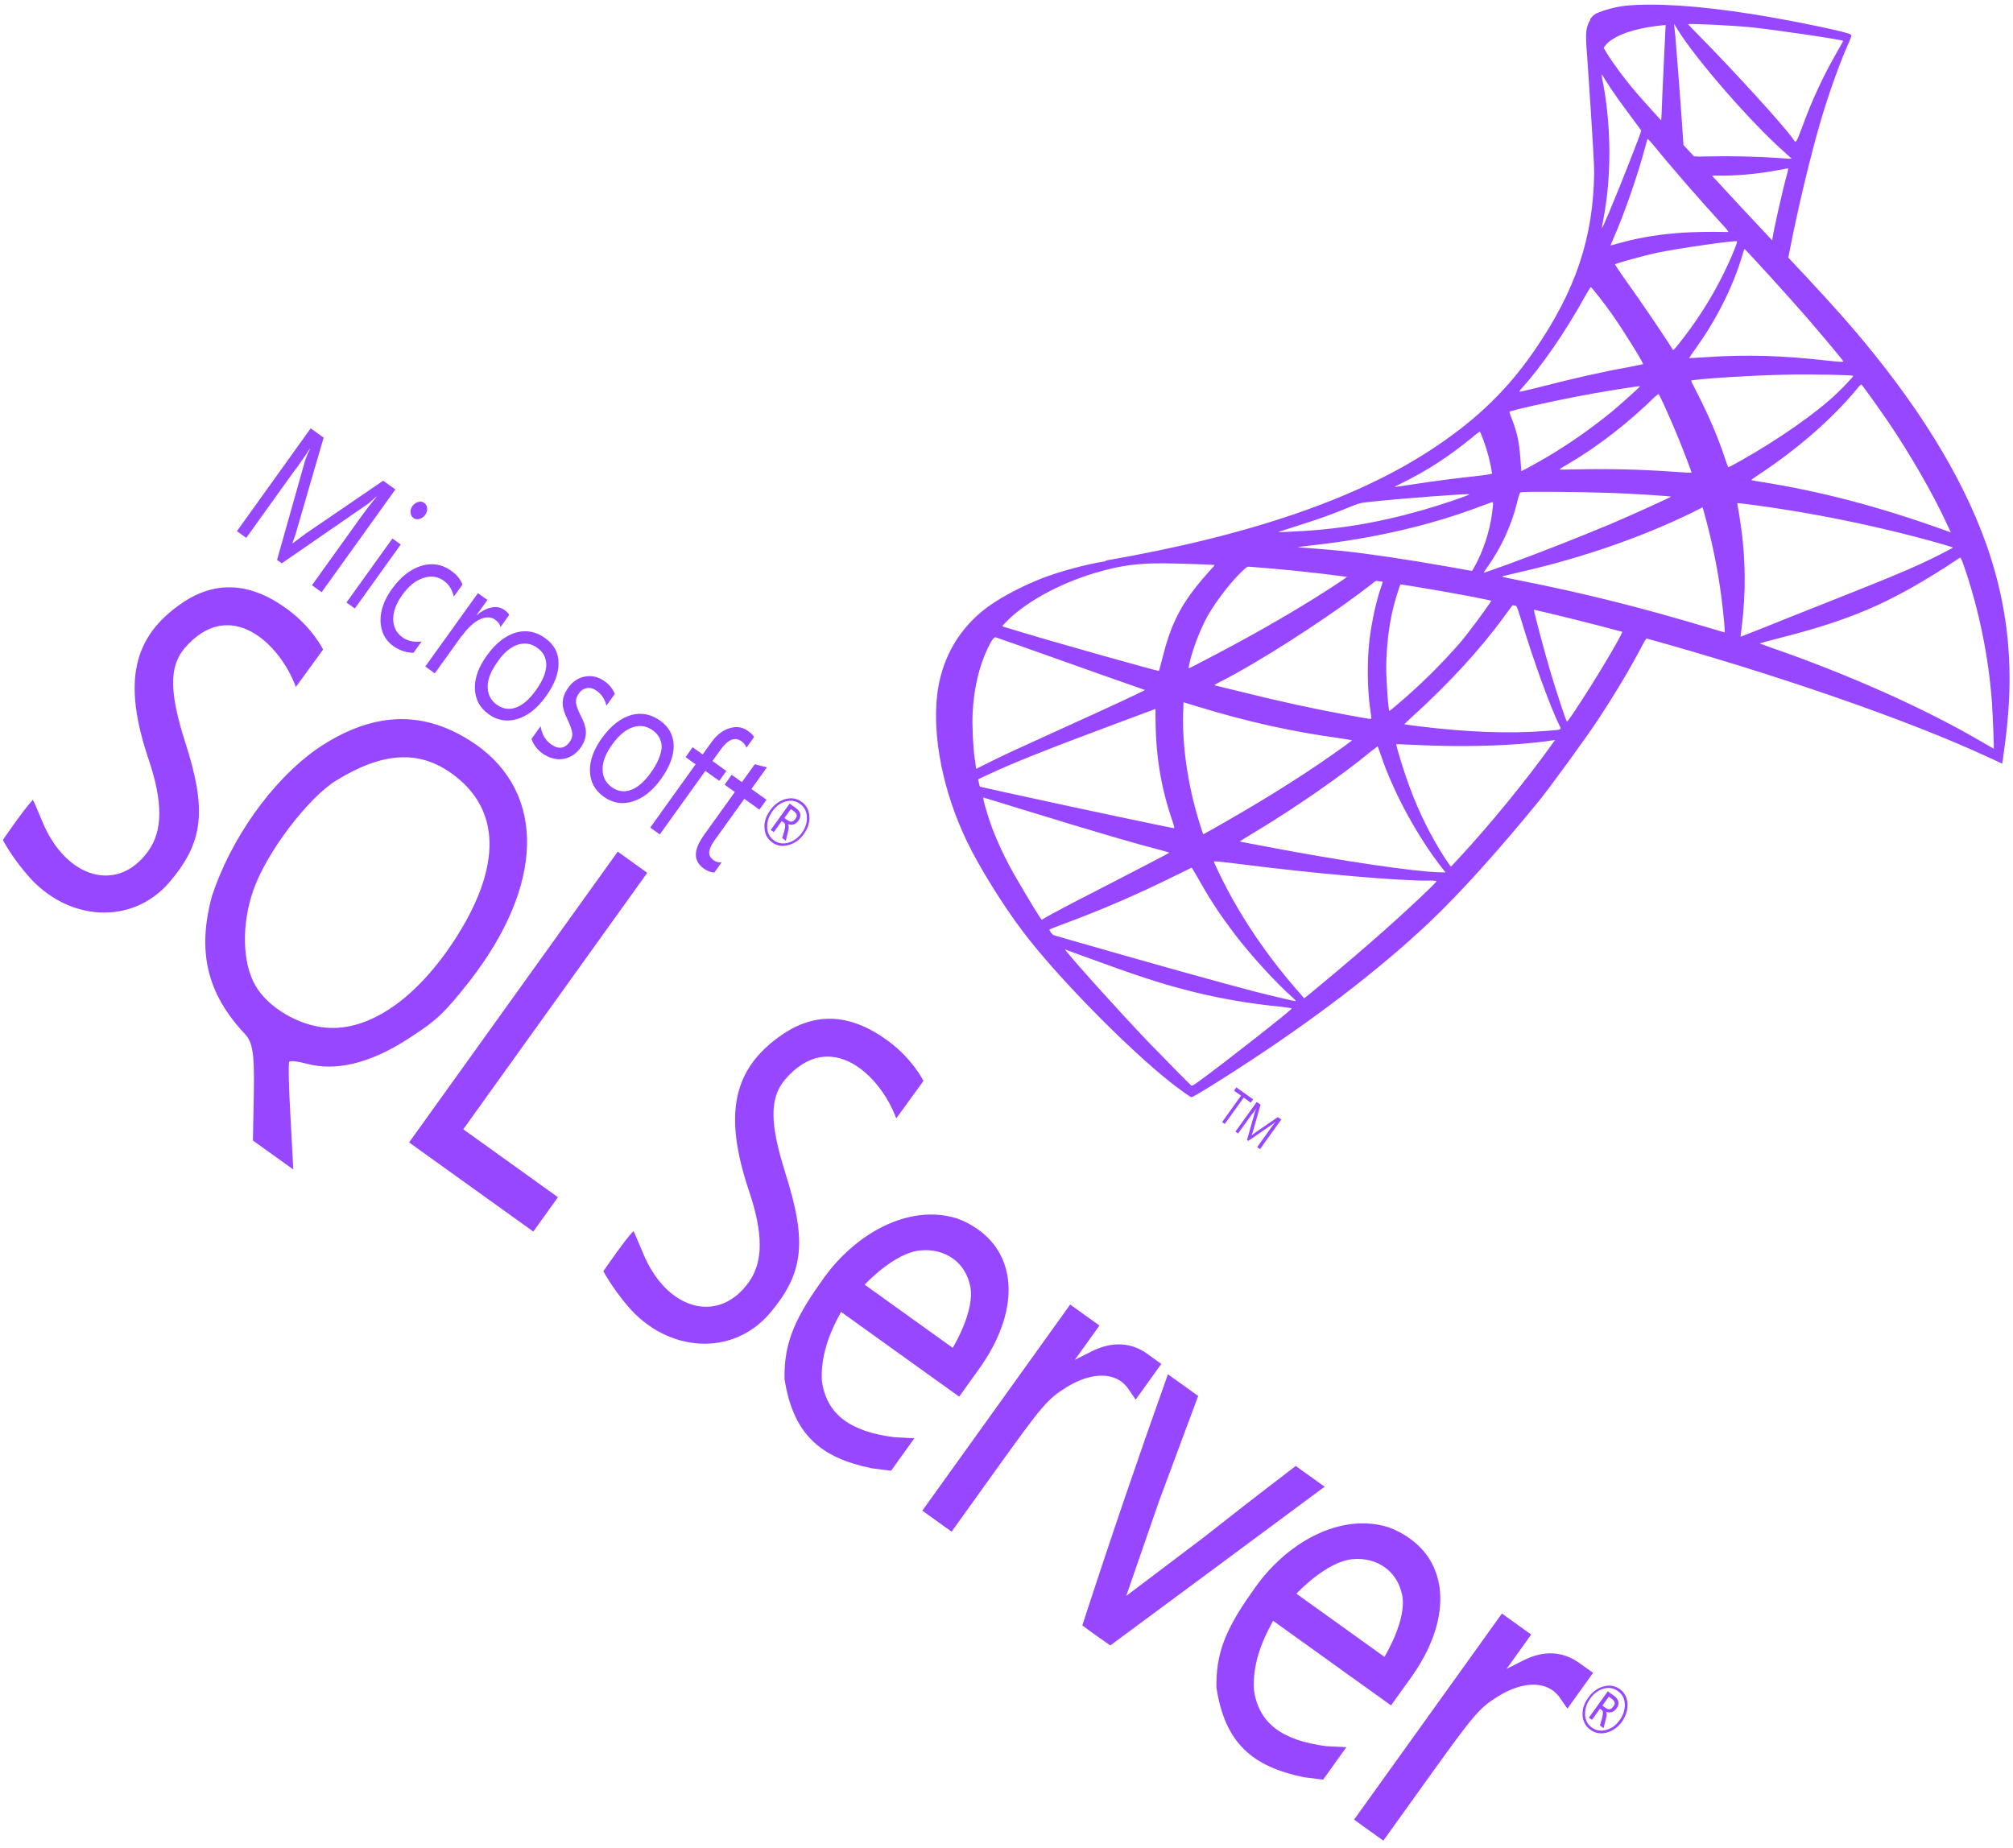<svg width="110" height="101" viewBox="0 0 110 101" fill="none" xmlns="http://www.w3.org/2000/svg">
<path d="M101.127 1.883C100.996 1.751 97.817 1.098 95.705 0.764C92.85 0.318 90.5 0.158 88.87 0.309C88.328 0.362 87.59 0.56 87.264 0.726L87.273 0.701C87.273 0.701 87.224 0.742 87.208 0.751C87.19 0.762 87.157 0.775 87.143 0.785C87.05 0.855 86.966 0.942 86.896 1.039L86.9 1.082C86.841 1.176 86.787 1.29 86.743 1.426C86.639 1.758 86.662 2.27 86.712 2.815C86.712 2.815 87.119 8.62 87.113 9.402C87.071 12.982 86.114 15.852 83.859 19.139C82.407 21.248 80.775 22.85 78.459 24.403C74.316 27.2 68.324 29.266 60.386 30.636L60.472 30.655C60.424 30.663 60.343 30.68 60.297 30.688C59.362 30.831 57.826 31.253 56.955 31.593C55.652 32.107 54.436 32.773 53.665 33.403C52.282 34.545 51.441 36.1 51.216 37.933C50.935 40.273 51.545 43.304 52.852 46.008C53.517 47.386 54.807 49.467 55.884 50.888C57.665 53.26 61.556 57.232 63.919 59.105C64.396 59.486 65.061 59.963 65.106 59.957C65.19 59.953 66.214 59.33 67.455 58.529C71.687 55.809 75.331 53.022 78.106 50.4C79.782 48.808 81.823 46.549 84.094 43.769C84.726 42.99 86.701 40.278 87.323 39.326C88.344 37.772 89.115 36.469 89.806 35.148C89.879 35.005 89.927 34.944 89.971 34.887C96.859 36.795 104.174 39.294 108.711 41.404L109.411 41.728L109.449 41.477C109.652 40.047 109.744 39.132 109.79 38.123C109.92 35.192 109.501 32.439 108.53 29.71C107.189 25.966 104.78 22.064 101.19 17.875C100.514 17.086 98.988 15.407 97.721 14.079L97.8 13.679C98.252 11.36 98.923 8.563 99.456 6.735C99.867 5.315 100.426 3.733 100.891 2.642C101.184 1.989 101.194 1.945 101.126 1.885L101.127 1.883ZM100.711 2.232L100.718 2.238C100.719 2.25 100.576 2.507 100.405 2.803C99.663 4.091 99.034 5.433 98.53 6.807C98.118 7.91 98.155 7.858 97.942 7.539C97.419 6.809 94.793 3.924 92.825 1.927C92.507 1.61 92.245 1.333 92.251 1.325C92.247 1.271 94.66 1.389 95.687 1.49C96.995 1.628 100.49 2.138 100.711 2.232ZM91.477 1.301L91.663 1.6C92.667 3.236 95.668 6.685 97.517 8.317C97.723 8.503 97.896 8.664 97.902 8.668C97.903 8.681 97.624 8.672 97.277 8.639C95.921 8.547 94.55 8.517 93.168 8.551C92.964 8.562 92.763 8.56 92.566 8.542C92.375 8.337 92.184 8.132 91.993 7.927L91.91 6.697C91.798 5.111 91.677 3.528 91.546 1.948L91.477 1.301ZM91.018 1.367L90.915 3.53C90.853 4.718 90.811 5.893 90.8 6.153C90.79 6.386 90.782 6.54 90.773 6.579C90.201 5.949 89.587 5.279 89.137 4.733C88.809 4.331 88.193 3.545 87.768 2.847C87.724 2.767 87.679 2.687 87.633 2.607L87.697 2.518C88.107 1.96 89.286 1.533 90.876 1.379L91.018 1.367ZM97.699 9.21C97.727 9.23 97.707 9.329 97.626 9.614C97.404 10.409 96.908 12.619 96.85 13.073L96.84 13.134C95.739 11.965 94.645 10.789 93.557 9.606C93.624 9.594 93.691 9.591 93.757 9.595C94.854 9.614 95.971 9.518 97.093 9.309C97.364 9.262 97.614 9.213 97.661 9.207C97.679 9.195 97.698 9.196 97.699 9.21ZM87.52 4.053C87.532 4.05 87.605 4.178 87.704 4.34C87.884 4.633 88.126 4.998 88.423 5.415C88.649 5.729 88.877 6.041 89.108 6.35C89.425 6.767 89.68 7.128 89.686 7.133C89.691 7.226 88.433 10.426 87.917 11.632C87.722 12.09 87.551 12.475 87.544 12.47C87.531 12.473 87.557 12.277 87.608 12.021C88.054 9.724 88.057 7.07 87.616 4.619C87.57 4.436 87.538 4.247 87.52 4.053ZM90.037 7.576C90.025 7.592 90.03 7.583 90.037 7.588C90.072 7.613 90.203 7.746 90.35 7.927C91.274 9.074 92.994 11.043 94.118 12.268C94.311 12.471 94.453 12.647 94.44 12.665C94.428 12.681 94.305 12.682 94.155 12.675C93.432 12.661 92.703 12.673 91.971 12.712C90.773 12.792 89.614 12.977 88.692 13.23C88.463 13.293 88.235 13.354 88.007 13.413C88.007 13.413 88.07 13.241 88.162 13.04C88.754 11.699 89.484 9.606 89.895 8.059C89.933 7.897 89.981 7.735 90.037 7.576ZM94.919 13.186C94.947 13.233 94.811 13.566 94.495 14.293C93.849 15.731 93.03 17.103 92.064 18.369C91.798 18.712 91.55 19.029 91.507 19.061L91.425 19.13L91.175 18.735C90.473 17.668 89.756 16.615 89.022 15.576C88.584 14.97 88.243 14.459 88.254 14.443C88.291 14.392 89.878 13.954 90.52 13.817C91.741 13.562 94.875 13.117 94.919 13.186ZM95.326 13.607C95.367 13.598 97.725 16.191 98.776 17.402C99.556 18.306 100.674 19.64 100.725 19.74C100.754 19.786 100.539 19.785 99.905 19.71C97.398 19.424 95.425 19.37 93.32 19.511C92.769 19.548 92.309 19.574 92.302 19.569C92.296 19.564 92.463 19.315 92.673 19.022C93.817 17.429 94.714 15.633 95.215 13.933C95.263 13.765 95.313 13.611 95.326 13.607ZM101.272 20.541C101.275 20.581 100.699 21.194 100.329 21.539C99.189 22.614 97.2 23.998 95.141 25.164C94.776 25.372 94.466 25.531 94.446 25.529C94.427 25.528 94.335 25.271 94.234 24.968C93.856 23.833 93.346 22.654 92.729 21.45C92.56 21.113 92.406 20.826 92.412 20.804C92.4 20.72 95.867 20.5 97.634 20.472C99.043 20.441 101.27 20.487 101.272 20.541ZM101.715 21.01C101.776 21.054 102.71 22.36 103.186 23.057C104.358 24.787 105.593 26.93 106.306 28.458L106.602 29.091L106.185 28.943C102.673 27.681 99.49 26.847 96.216 26.328C96.04 26.305 95.866 26.274 95.696 26.235C95.683 26.226 95.89 26.08 96.147 25.908C98.238 24.525 100.132 22.873 101.464 21.261C101.584 21.106 101.695 20.995 101.715 21.01ZM86.922 15.684C86.961 15.674 87.705 16.626 88.087 17.168C88.668 17.991 89.822 19.846 89.785 19.897C89.779 19.906 89.458 19.967 89.073 20.046C87.528 20.323 85.98 20.676 84.077 21.166C83.513 21.308 83.046 21.416 83.033 21.406C83.02 21.397 83.049 21.341 83.104 21.279C84.271 19.982 85.536 18.145 86.637 16.153C86.785 15.903 86.909 15.687 86.922 15.684ZM106.716 29.921C106.717 29.946 105.643 30.498 105.004 30.79C104.079 31.219 102.796 31.749 99.942 32.877C98.685 33.373 97.428 33.874 96.173 34.379C95.6 34.603 95.123 34.796 95.116 34.791C95.11 34.786 95.13 34.572 95.168 34.319C95.419 32.366 95.393 30.479 95.11 28.599C95.069 28.308 95.023 28.02 94.97 27.734C94.95 27.658 94.938 27.578 94.936 27.495C94.954 27.47 96.547 27.684 97.735 27.875C100.047 28.25 102.326 28.727 104.566 29.306C105.616 29.577 106.713 29.894 106.715 29.921L106.716 29.921ZM107.117 30.464C107.149 30.475 107.241 30.693 107.336 30.976C108.147 33.324 108.684 35.984 108.853 38.442C108.899 39.136 108.969 40.916 108.95 40.914C108.95 40.914 108.613 40.724 108.223 40.495C105.175 38.715 100.984 36.837 96.718 35.366C96.532 35.302 96.348 35.234 96.165 35.162C96.152 35.152 96.652 35.014 97.268 34.858C101.093 33.879 103.149 33.004 106.246 31.033C106.697 30.734 107.086 30.48 107.117 30.464ZM90.64 21.541C90.717 21.634 91.232 22.778 91.602 23.666C91.942 24.481 92.425 25.743 92.436 25.827C92.437 25.84 91.961 25.817 91.386 25.773C89.663 25.651 87.921 25.609 86.164 25.648C85.664 25.658 85.249 25.665 85.242 25.66C85.215 25.64 85.245 25.611 85.723 25.332C87.321 24.394 88.988 23.1 90.415 21.697C90.533 21.591 90.62 21.526 90.64 21.541ZM89.615 21.108C89.616 21.149 88.646 22.015 88.101 22.476C86.939 23.426 85.72 24.278 84.457 25.021C84.18 25.178 83.771 25.405 83.545 25.534L83.134 25.748L83.078 25.023C83.017 24.179 82.892 23.592 82.642 22.968C82.543 22.719 82.473 22.516 82.485 22.5C82.533 22.433 84.625 21.966 86.188 21.663C87.313 21.441 89.612 21.069 89.615 21.108ZM93.038 27.72L93.18 28.228C93.519 29.468 93.788 30.743 93.984 32.045C94.089 32.717 94.239 34.083 94.244 34.391L94.246 34.559L93.558 34.357C89.687 33.194 86.607 32.421 82.89 31.687C82.476 31.604 82.128 31.533 82.108 31.518C82.067 31.489 82.002 31.507 83.273 31.211C86.525 30.457 89.725 29.347 92.476 28.005L93.038 27.72ZM91.308 27.14C91.31 27.168 89.219 28.12 88.007 28.635C86.145 29.413 84.275 30.147 82.399 30.837C81.706 31.089 81.12 31.291 81.1 31.29C81.073 31.283 81.157 31.153 81.295 30.96C82.023 29.945 82.588 28.713 82.884 27.527C83.005 27.03 83.045 26.916 83.11 26.899C83.34 26.85 86.313 26.873 88.156 26.938C89.394 26.988 91.3 27.109 91.308 27.14ZM80.87 23.589C80.891 23.604 80.975 23.819 81.066 24.062C81.279 24.636 81.437 25.242 81.535 25.872C81.536 25.898 81.234 25.949 80.852 25.993C79.635 26.123 78.415 26.282 77.194 26.468C76.175 26.627 76.142 26.63 76.299 26.552C77.356 26.026 77.923 25.707 78.599 25.266C79.226 24.853 79.836 24.404 80.426 23.922C80.655 23.718 80.857 23.579 80.87 23.589ZM81.553 27.436L81.567 27.446C81.606 27.462 81.594 27.565 81.536 28.033C81.412 29.022 81.024 30.194 80.544 31.02L80.438 31.198L79.189 30.975C76.955 30.58 74.857 30.267 73.398 30.11C72.861 30.059 72.323 30.012 71.784 29.97C71.302 29.941 70.916 29.905 70.922 29.898C70.928 29.889 71.276 29.847 71.703 29.798C75.037 29.432 78.224 28.695 80.973 27.642C81.266 27.535 81.532 27.434 81.553 27.436ZM80.286 27.01C80.289 27.064 78.741 27.59 77.737 27.874C75.242 28.587 73.019 28.949 70.509 29.054C70.191 29.068 69.906 29.08 69.873 29.082C69.802 29.081 69.922 29.042 71.308 28.599C72.116 28.346 72.919 28.053 73.715 27.72C74.268 27.494 74.358 27.471 74.966 27.411C76.6 27.237 80.284 26.957 80.286 27.01ZM88.65 34.525C88.541 34.869 87.089 37.296 86.043 38.862C85.809 39.217 85.639 39.44 85.626 39.43C85.572 39.391 85.051 37.81 84.705 36.647C84.406 35.636 83.881 33.673 83.818 33.314C85.44 33.689 87.051 34.093 88.65 34.525ZM82.86 33.111C82.915 33.222 82.983 33.409 83.105 33.808C83.725 35.892 84.686 38.564 85.187 39.584C85.341 39.898 85.405 39.867 84.479 39.941C82.498 40.095 80.224 40.016 77.599 39.694C77.313 39.663 77.029 39.624 76.747 39.578C76.734 39.568 76.924 39.387 77.158 39.175C79.112 37.411 80.886 35.483 82.115 33.797C82.422 33.378 82.573 33.171 82.659 33.069L82.86 33.111ZM81.49 32.823C81.415 33.004 80.152 34.712 79.743 35.171C78.734 36.32 77.65 37.392 76.502 38.373C76.204 38.629 75.949 38.841 75.924 38.848C75.866 38.87 75.744 37.081 75.751 36.426C75.765 35.291 75.892 34.238 76.116 33.281C76.225 32.82 76.471 32.032 76.532 31.929C77.841 32.135 79.181 32.367 80.579 32.632C80.865 32.687 81.194 32.764 81.49 32.823ZM75.558 31.787C75.552 31.832 75.513 31.966 75.451 32.132C75.145 33.017 74.862 34.442 74.79 35.431C74.71 36.517 74.737 37.754 74.86 38.643C74.902 38.927 74.936 39.193 74.937 39.233C74.943 39.312 74.963 39.316 73.484 39.042C71.769 38.727 69.94 38.327 67.881 37.817C67.389 37.695 66.896 37.574 66.403 37.455C66.324 37.437 66.374 37.411 66.797 37.194C68.692 36.228 72.059 34.083 74.266 32.438C74.647 32.151 75.028 31.863 75.108 31.794C75.142 31.764 75.169 31.754 75.196 31.738C75.319 31.755 75.436 31.769 75.558 31.787ZM73.605 31.521C73.479 31.632 72.644 32.181 71.786 32.716C69.99 33.83 68.152 34.873 65.83 36.078C65.432 36.289 65.058 36.48 65.014 36.499C64.938 36.533 64.937 36.508 65.016 36.17C65.189 35.442 65.516 34.583 65.889 33.847C66.257 33.119 67.096 31.995 67.717 31.372C67.986 31.106 68.094 31.004 68.195 30.962C70.013 31.095 71.817 31.281 73.605 31.521ZM84.976 40.436L84.722 40.789C83.381 42.66 81.376 45.11 79.797 46.811C79.521 47.108 79.295 47.353 79.282 47.358C79.282 47.358 79.134 47.148 78.963 46.898C78.187 45.698 77.539 44.394 77.029 43.006C76.689 42.091 76.257 40.675 76.307 40.661C76.32 40.658 76.738 40.678 77.227 40.699C79.17 40.797 81.106 40.788 82.868 40.666C83.529 40.62 84.549 40.513 84.794 40.459L84.976 40.436ZM66.364 30.871C66.372 30.898 66.318 30.963 66.088 31.207C65.84 31.481 65.6 31.763 65.368 32.053C64.435 33.238 63.949 34.262 63.547 35.852C63.436 36.295 63.34 36.656 63.327 36.659C63.243 36.676 57.587 35.083 55.833 34.548C55.31 34.389 54.853 34.253 54.819 34.242C54.761 34.225 54.76 34.212 54.883 34.083C55.923 32.962 57.837 31.897 59.871 31.297C61.226 30.897 62.168 30.771 63.618 30.783C64.287 30.791 64.954 30.808 65.62 30.834C65.864 30.843 66.117 30.859 66.364 30.871ZM75.275 40.784C75.287 40.78 75.371 41.007 75.466 41.29C76.171 43.372 77.501 45.786 78.869 47.518L78.995 47.672L78.669 47.665C77.323 47.638 73.263 47.039 69.226 46.266C68.641 46.151 68.063 46.042 67.951 46.025C67.84 46.009 67.747 45.98 67.752 45.972C67.758 45.964 68.09 45.758 68.505 45.509C70.761 44.154 73.331 42.375 74.957 41.026C75.126 40.905 75.262 40.787 75.275 40.784ZM73.883 40.445C73.885 40.459 73.703 40.597 73.491 40.75C71.632 42.097 69.473 43.471 66.931 44.925C66.282 45.299 65.754 45.594 65.748 45.589C65.741 45.584 65.645 45.286 65.534 44.926C64.878 42.803 64.565 40.548 64.664 38.649L64.674 38.376L65.442 38.608C68.189 39.449 70.645 39.99 73.22 40.339C73.581 40.395 73.877 40.442 73.883 40.447L73.883 40.445ZM78.508 48.148C78.374 48.348 76.791 49.826 75.61 50.871C74.557 51.802 73.491 52.715 72.412 53.609C71.792 54.131 71.271 54.557 71.265 54.552C71.237 54.526 71.213 54.497 71.193 54.464C69.504 52.566 68.152 50.641 67.058 48.586C66.751 48.011 66.344 47.147 66.334 47.075C66.332 47.049 66.908 47.106 67.621 47.199C71.905 47.744 76.467 48.145 78.15 48.119C78.35 48.111 78.487 48.134 78.508 48.148ZM62.569 37.704C62.569 37.73 60.607 38.647 57.901 39.87C56.957 40.298 55.856 40.804 55.444 40.991C54.967 41.209 54.492 41.436 54.02 41.673L53.343 42.013L53.267 41.476C53.173 40.849 53.114 39.613 53.149 38.977C53.209 37.66 53.496 36.431 53.959 35.456C54.173 34.999 54.318 34.797 54.404 34.822C54.529 34.861 56.72 35.632 58.765 36.362C59.74 36.712 60.718 37.057 61.698 37.398C62.176 37.563 62.563 37.699 62.569 37.704ZM63.142 38.737L63.142 39.195C63.15 41.246 63.43 42.961 64.012 44.699C64.12 45.005 64.188 45.256 64.167 45.255C64.089 45.263 58.64 44.11 56.13 43.556C55.267 43.372 54.407 43.182 53.548 42.986C53.542 42.981 53.518 42.888 53.492 42.78L53.448 42.583L53.898 42.372C55.353 41.688 57.051 41.013 60.66 39.663L63.142 38.737ZM65.118 47.411C65.13 47.408 65.333 47.755 65.578 48.185C66.166 49.229 66.677 49.99 67.403 50.956C68.297 52.144 69.713 53.693 70.624 54.499C70.762 54.622 70.83 54.699 70.784 54.705C70.713 54.705 69.421 54.4 68.483 54.16C66.992 53.775 62.499 52.522 58.856 51.47C58.181 51.279 57.605 51.109 57.573 51.097C57.493 51.065 57.324 50.828 57.348 50.795C57.359 50.779 57.71 50.635 58.111 50.49C60.147 49.739 62.163 48.869 64.15 47.885C64.675 47.626 65.112 47.42 65.118 47.411ZM63.894 46.596L63.893 46.598C63.894 46.61 62.725 47.22 60.706 48.262C59.847 48.7 58.881 49.202 58.54 49.377C58.212 49.548 57.707 49.82 57.424 49.972L56.921 50.259L56.843 50.153C56.66 49.894 55.478 47.916 55.187 47.364C54.838 46.712 54.525 46.035 54.25 45.334C53.966 44.583 53.674 43.559 53.74 43.581C53.76 43.582 54.911 43.937 56.3 44.363C59.987 45.495 62.052 46.1 63.431 46.454C63.682 46.52 63.894 46.583 63.894 46.596ZM70.582 55.104L70.588 55.108C70.554 55.212 66.748 58.199 65.493 59.102C65.213 59.308 65.13 59.35 65.089 59.308C64.979 59.217 63.583 57.798 62.739 56.926C61.279 55.396 58.884 52.748 58.317 52.036L58.185 51.877L59.399 52.319C62.003 53.272 63.281 53.693 64.628 54.049C66.366 54.512 68.157 54.833 69.99 55.01C70.284 55.043 70.528 55.077 70.582 55.104ZM40.878 39.944C40.599 39.743 40.295 39.684 39.951 39.767C39.549 39.867 39.194 40.115 38.87 40.567L38.398 41.225L37.85 40.831L37.463 41.371L38.012 41.764L35.531 45.223L35.535 45.224L36.055 45.596L38.545 42.124L39.304 42.669L39.691 42.129L38.933 41.584L39.377 40.965C39.782 40.401 40.158 40.246 40.523 40.508C40.646 40.596 40.744 40.724 40.791 40.855L41.206 40.276C41.151 40.157 41.034 40.056 40.877 39.944L40.878 39.944ZM23.182 27.48C23.139 27.447 23.088 27.425 23.033 27.416C22.977 27.406 22.919 27.41 22.86 27.426C22.8 27.441 22.741 27.468 22.687 27.505C22.632 27.543 22.584 27.591 22.543 27.646C22.451 27.774 22.419 27.886 22.437 28.015C22.446 28.137 22.502 28.241 22.59 28.304L22.591 28.305C22.634 28.338 22.685 28.36 22.741 28.369C22.796 28.378 22.855 28.374 22.914 28.358C22.974 28.344 23.033 28.317 23.087 28.279C23.142 28.242 23.19 28.194 23.231 28.139C23.272 28.085 23.304 28.023 23.323 27.959C23.341 27.895 23.347 27.831 23.339 27.77C23.335 27.708 23.319 27.651 23.291 27.601C23.265 27.552 23.227 27.51 23.182 27.48ZM67.561 59.416L67.432 59.596L67.816 59.871L66.782 61.313L66.928 61.417L67.962 59.976L68.347 60.252L68.476 60.072L67.561 59.416ZM68.674 60.214L67.51 61.835L67.655 61.939L68.431 60.857L68.444 60.861C68.543 60.722 68.626 60.607 68.664 60.535C68.619 60.618 68.603 60.687 68.585 60.732L68.144 62.289L68.216 62.34L69.561 61.414C69.6 61.385 69.646 61.34 69.713 61.288C69.632 61.386 69.554 61.487 69.481 61.591L68.698 62.682L68.853 62.793L70.014 61.174L69.828 61.041L68.62 61.868C68.582 61.9 68.495 61.955 68.411 62.03L68.397 62.02C68.427 61.962 68.444 61.895 68.478 61.786L68.882 60.364L68.674 60.214ZM16.978 23.405L12.947 29.025L13.457 29.391L16.159 25.624L16.171 25.628C16.531 25.125 16.786 24.742 16.934 24.516L16.944 24.523C16.799 24.812 16.712 25.043 16.662 25.201L15.139 30.595L15.399 30.781L20.048 27.573C20.175 27.486 20.343 27.338 20.572 27.128L20.583 27.136C20.294 27.482 20.018 27.838 19.755 28.204L17.046 31.98L17.576 32.361L21.605 26.745L20.939 26.268L16.711 29.154C16.547 29.27 16.31 29.449 15.996 29.689L15.976 29.675C16.085 29.407 16.176 29.134 16.247 28.859L17.685 23.913L16.978 23.405ZM41.91 41.928C41.678 41.877 41.456 41.816 41.244 41.76L40.543 42.738L39.984 42.337L39.597 42.877L40.156 43.277L38.449 45.656L38.452 45.658C37.888 46.443 37.88 47.044 38.453 47.455C38.661 47.604 38.846 47.674 39.038 47.672L39.433 47.121C39.273 47.139 39.123 47.101 39.005 47.012C38.829 46.885 38.742 46.743 38.753 46.575C38.762 46.406 38.858 46.182 39.051 45.913L40.675 43.65L41.498 44.24L41.885 43.701L41.062 43.111L41.91 41.928ZM43.804 43.814C43.542 43.626 43.252 43.574 42.919 43.666C42.583 43.756 42.309 43.966 42.087 44.276C41.855 44.6 41.746 44.928 41.777 45.258C41.795 45.585 41.938 45.843 42.198 46.029L42.196 46.033C42.456 46.219 42.747 46.27 43.083 46.177C43.244 46.137 43.402 46.063 43.547 45.959C43.691 45.856 43.821 45.725 43.925 45.575C44.156 45.253 44.255 44.919 44.225 44.586C44.213 44.422 44.17 44.27 44.097 44.138C44.025 44.005 43.925 43.895 43.804 43.814ZM43.721 43.93C43.948 44.092 44.072 44.318 44.093 44.622C44.109 44.926 44.025 45.218 43.823 45.501C43.728 45.636 43.613 45.754 43.483 45.848C43.354 45.942 43.213 46.011 43.069 46.05C42.927 46.089 42.785 46.097 42.652 46.075C42.518 46.053 42.396 46.001 42.293 45.921C42.063 45.756 41.939 45.534 41.924 45.228C41.914 45.08 41.934 44.924 41.982 44.771C42.03 44.618 42.105 44.471 42.202 44.339C42.405 44.056 42.642 43.873 42.935 43.792C43.227 43.712 43.48 43.757 43.721 43.93ZM43.151 43.91L42.118 45.35L42.285 45.469L42.718 44.865L42.736 44.88L42.842 44.956C42.917 45.01 42.927 45.15 42.868 45.362L42.744 45.799L42.941 45.94L43.063 45.442C43.111 45.242 43.114 45.109 43.059 45.033C43.169 45.072 43.27 45.086 43.376 45.046C43.426 45.029 43.475 45.002 43.519 44.966C43.563 44.93 43.602 44.887 43.633 44.838C43.672 44.789 43.702 44.733 43.719 44.674C43.737 44.615 43.743 44.556 43.735 44.5C43.716 44.375 43.63 44.254 43.482 44.148L43.151 43.91ZM43.216 44.209L43.364 44.316C43.468 44.391 43.523 44.469 43.537 44.538C43.549 44.603 43.525 44.662 43.459 44.753C43.339 44.92 43.199 44.938 43.044 44.827L42.865 44.699L43.216 44.209ZM29.787 34.867C29.299 34.516 28.776 34.414 28.234 34.553C27.647 34.712 27.093 35.136 26.595 35.831C26.162 36.435 25.936 37.032 25.95 37.607C25.963 38.202 26.21 38.671 26.698 39.021L26.696 39.022C27.185 39.373 27.718 39.46 28.287 39.283C28.853 39.109 29.369 38.697 29.83 38.053C30.3 37.398 30.527 36.8 30.523 36.231C30.52 35.666 30.276 35.217 29.787 34.867ZM36.078 39.379L36.074 39.379C35.585 39.028 35.063 38.926 34.521 39.064C33.936 39.226 33.382 39.647 32.884 40.342C32.45 40.946 32.224 41.543 32.237 42.117C32.252 42.713 32.498 43.182 32.987 43.532C33.487 43.891 34.009 43.971 34.578 43.794C35.146 43.619 35.661 43.208 36.123 42.565C36.593 41.91 36.815 41.31 36.814 40.742C36.8 40.169 36.554 39.721 36.078 39.379ZM24.671 31.199C24.152 30.826 23.599 30.741 23.01 30.923C22.424 31.105 21.881 31.534 21.413 32.188C20.996 32.769 20.781 33.354 20.794 33.928C20.811 34.521 21.044 34.984 21.5 35.312C21.864 35.553 22.218 35.669 22.598 35.669L23.04 35.052C22.623 35.104 22.272 35.027 21.994 34.827C21.66 34.588 21.49 34.252 21.487 33.838C21.483 33.428 21.644 32.98 21.978 32.516C22.327 32.029 22.711 31.718 23.139 31.579C23.55 31.446 23.923 31.498 24.254 31.736C24.525 31.93 24.709 32.22 24.8 32.599L25.273 31.941C25.155 31.643 24.954 31.401 24.671 31.199ZM33.038 37.226C32.705 36.987 32.341 36.898 31.977 36.969C31.804 36.994 31.631 37.061 31.471 37.166C31.311 37.27 31.169 37.409 31.056 37.572C30.845 37.866 30.741 38.162 30.747 38.439C30.752 38.674 30.836 38.972 31.007 39.307C31.166 39.635 31.25 39.888 31.27 40.059C31.28 40.138 31.272 40.223 31.248 40.306C31.224 40.389 31.183 40.469 31.13 40.54C30.861 40.915 30.514 40.96 30.109 40.669C29.797 40.445 29.608 40.118 29.541 39.681L29.046 40.372C29.151 40.704 29.368 40.976 29.669 41.192C30.072 41.443 30.456 41.542 30.828 41.46L30.834 41.461C31.188 41.385 31.486 41.191 31.728 40.854C31.827 40.719 31.904 40.57 31.953 40.415C32.002 40.259 32.023 40.101 32.014 39.95C31.998 39.704 31.904 39.426 31.722 39.081C31.565 38.773 31.492 38.547 31.473 38.396C31.467 38.311 31.478 38.221 31.506 38.133C31.534 38.045 31.578 37.96 31.636 37.885C31.755 37.718 31.898 37.629 32.075 37.599C32.253 37.572 32.425 37.617 32.604 37.746C32.883 37.946 33.057 38.21 33.136 38.56L33.598 37.917C33.475 37.63 33.283 37.393 33.038 37.226ZM27.555 33.325C27.368 33.191 27.145 33.15 26.895 33.187C26.632 33.227 26.343 33.371 26.058 33.613L26.046 33.604L26.634 32.783L26.116 32.412L23.24 36.421L23.759 36.794L25.235 34.737L25.248 34.743C25.578 34.282 25.927 33.969 26.268 33.824C26.579 33.697 26.84 33.706 27.049 33.856C27.225 33.982 27.321 34.112 27.348 34.268L27.828 33.598C27.785 33.508 27.69 33.421 27.555 33.325ZM21.443 29.424L18.932 32.923L19.389 33.251L21.9 29.752L21.443 29.424ZM35.667 39.904C35.989 40.135 36.155 40.448 36.159 40.839C36.122 41.241 35.939 41.696 35.57 42.21L35.571 42.211C35.22 42.7 34.859 43.025 34.498 43.157C34.128 43.3 33.766 43.255 33.422 43.009C33.089 42.77 32.933 42.443 32.929 42.03C32.926 41.618 33.098 41.178 33.449 40.689C33.819 40.173 34.21 39.848 34.611 39.729C34.992 39.614 35.344 39.672 35.667 39.904ZM29.359 35.398C29.692 35.637 29.851 35.944 29.851 36.336C29.844 36.74 29.662 37.191 29.292 37.707C28.942 38.195 28.581 38.521 28.22 38.652C27.85 38.796 27.488 38.752 27.145 38.506C26.812 38.267 26.654 37.938 26.65 37.526C26.647 37.114 26.821 36.675 27.172 36.186C27.501 35.684 27.89 35.361 28.301 35.224C28.685 35.108 29.037 35.167 29.359 35.398ZM15.758 33.329C13.728 31.816 11.799 31.695 9.958 32.946C7.243 34.796 6.699 37.268 8.116 41.478C8.913 43.841 8.9 45.391 8.096 46.512C6.436 48.826 3.601 48.016 2.315 44.894C2.048 44.255 1.819 43.718 1.797 43.702C1.242 44.298 0.158 45.899 0.158 45.899C0.158 45.899 0.608 46.785 1.497 47.811C3.686 50.375 7.216 50.568 9.242 48.226C11.13 46.016 11.326 44.287 10.101 40.492L10.1 40.493C9.298 37.947 9.201 36.458 10.089 35.419C12.553 32.553 15.304 35.169 16.167 37.541L17.656 35.491C17.656 35.491 17.081 34.317 15.758 33.329ZM25.997 40.674L25.996 40.676C25.871 40.586 25.735 40.512 25.611 40.423C22.965 38.777 20.273 38.93 17.349 40.902C14.754 42.719 12.569 45.962 11.584 48.958C10.764 51.988 11.305 54.285 13.375 56.491C13.81 56.96 13.905 57.55 13.871 59.686L13.821 62.322L16.027 63.904L15.873 61.023C15.78 59.439 15.751 58.096 15.807 58.019C15.861 57.943 16.292 57.998 16.768 58.126C18.338 58.551 20.213 58.105 22.232 56.808C23.857 55.77 24.265 55.38 25.647 53.63C29.73 48.397 29.85 43.38 25.997 40.674ZM48.564 56.905C46.533 55.391 44.605 55.271 42.763 56.521C40.05 58.371 39.515 60.851 40.922 65.055C41.717 67.416 41.715 68.953 40.911 70.072C39.251 72.387 36.406 71.59 35.13 68.455C34.864 67.818 34.633 67.284 34.611 67.267C34.057 67.863 32.972 69.465 32.972 69.465C32.972 69.465 33.424 70.329 34.3 71.366C36.491 73.933 40.018 74.129 42.044 71.787C43.921 69.587 44.12 67.862 42.905 64.068L42.908 64.065C42.103 61.523 42.009 60.031 42.897 58.991C45.36 56.125 48.111 58.742 48.974 61.113L50.463 59.064C50.463 59.064 49.888 57.89 48.564 56.905ZM33.756 46.535L22.355 62.426L29.143 67.296L30.489 65.419L25.315 61.708L35.369 47.693L33.756 46.535ZM24.683 42.265C27.366 44.189 27.435 47.315 24.895 51.276C22.766 54.577 20.187 56.349 17.823 56.156L17.82 56.156C16.287 56.029 14.638 55.039 13.952 53.847C13.243 52.616 13.193 50.537 13.832 48.68C14.523 46.642 16.81 43.609 18.387 42.639C20.909 41.097 22.875 40.968 24.683 42.265ZM76.984 84.029C76.647 83.795 76.282 83.605 75.893 83.46C73.256 82.619 70.23 84.291 68.44 86.96C66.875 89.142 66.441 90.47 66.473 92.226C66.946 95.253 68.426 96.527 71.25 97.112C71.599 97.159 71.949 97.204 72.3 97.246L73.574 95.47L72.464 95.416C70.071 95.103 68.772 94.17 68.52 92.331C68.451 91.018 68.873 89.82 69.568 88.564L76.013 93.188L77.102 91.67C79.312 88.589 79.208 85.551 76.978 84.029L76.984 84.029ZM88.512 92.299C88.249 92.111 87.958 92.059 87.623 92.153C87.291 92.243 87.014 92.453 86.792 92.762C86.561 93.084 86.453 93.412 86.479 93.745C86.508 94.078 86.651 94.336 86.914 94.524C87.172 94.709 87.463 94.763 87.8 94.672C88.133 94.578 88.408 94.39 88.638 94.07C88.861 93.739 88.96 93.402 88.932 93.07L88.934 93.069C88.921 92.906 88.878 92.754 88.805 92.622C88.732 92.49 88.633 92.38 88.512 92.299ZM53.389 67.143C53.057 66.912 52.696 66.725 52.312 66.585C49.673 65.742 46.647 67.411 44.849 70.073C43.281 72.258 42.841 73.599 42.871 75.355C43.346 78.38 44.824 79.653 47.637 80.231C48.138 80.3 48.694 80.364 48.694 80.364L49.966 78.591L48.856 78.533C46.465 78.224 45.166 77.293 44.91 75.453C44.846 74.141 45.271 72.928 45.959 71.686L52.414 76.317L53.502 74.8C55.722 71.704 55.618 68.67 53.391 67.145L53.39 67.144L53.389 67.143ZM86.315 90.88C85.39 90.216 84.341 90.166 83.217 90.743L82.326 91.194L83.672 89.317L82.072 88.169L73.993 99.431L75.593 100.578L78.175 96.979C80.536 93.688 80.845 93.324 81.864 92.692C83.261 91.826 84.587 91.843 85.226 92.751L85.65 93.366L87.053 91.41L86.315 90.88ZM88.414 92.409C88.641 92.572 88.767 92.794 88.787 93.099C88.801 93.404 88.718 93.697 88.518 93.976C88.303 94.275 88.066 94.454 87.76 94.529C87.619 94.569 87.477 94.577 87.344 94.555C87.211 94.532 87.09 94.48 86.987 94.399C86.76 94.237 86.636 94.013 86.617 93.709C86.607 93.559 86.627 93.403 86.675 93.25C86.723 93.096 86.798 92.948 86.896 92.815C87.097 92.535 87.336 92.353 87.633 92.271C87.925 92.191 88.175 92.238 88.414 92.409ZM62.722 73.994C61.797 73.331 60.757 73.286 59.625 73.856L58.732 74.309L60.08 72.431L58.481 71.284L50.4 82.547L52 83.695L54.583 80.094C56.945 76.802 57.254 76.441 58.272 75.807C59.671 74.939 60.994 74.956 61.636 75.862L62.059 76.48L63.459 74.528L62.721 73.999L62.722 73.994ZM63.821 75.094C62.193 79.655 60.633 84.229 59.143 88.816C59.642 89.196 60.163 89.547 60.672 89.912L66.471 85.621L72.384 81.238L70.806 80.106C70.806 80.106 68.484 81.868 65.94 83.879L65.944 83.879L61.542 87.207L63.352 81.983L65.475 76.279L63.821 75.094ZM87.857 92.418L86.825 93.856L86.993 93.977L87.428 93.37L87.532 93.445C87.603 93.496 87.609 93.637 87.553 93.852L87.429 94.287L87.627 94.429L87.75 93.932C87.815 93.728 87.807 93.608 87.763 93.537C87.861 93.576 87.971 93.581 88.083 93.553C88.185 93.518 88.278 93.444 88.341 93.346C88.38 93.296 88.41 93.24 88.427 93.182C88.445 93.124 88.45 93.064 88.442 93.009C88.423 92.883 88.336 92.762 88.19 92.656L87.857 92.418ZM87.912 92.711L88.06 92.816C88.164 92.891 88.219 92.967 88.233 93.036C88.247 93.105 88.22 93.161 88.154 93.253C88.035 93.419 87.896 93.436 87.742 93.326L87.563 93.198L87.912 92.711ZM75.679 85.647C76.156 85.99 76.498 86.523 76.625 87.18C76.882 88.533 75.653 90.536 75.653 90.536L70.842 87.084C70.874 87.05 72.469 85.338 73.892 85.2C74.555 85.133 75.179 85.29 75.679 85.647ZM52.078 68.774C52.567 69.125 52.899 69.664 53.024 70.309C53.281 71.662 52.061 73.649 52.061 73.649L47.25 70.198C47.286 70.16 48.878 68.449 50.29 68.327C50.953 68.261 51.578 68.418 52.078 68.774Z" fill="#9747FF"/>
</svg>
